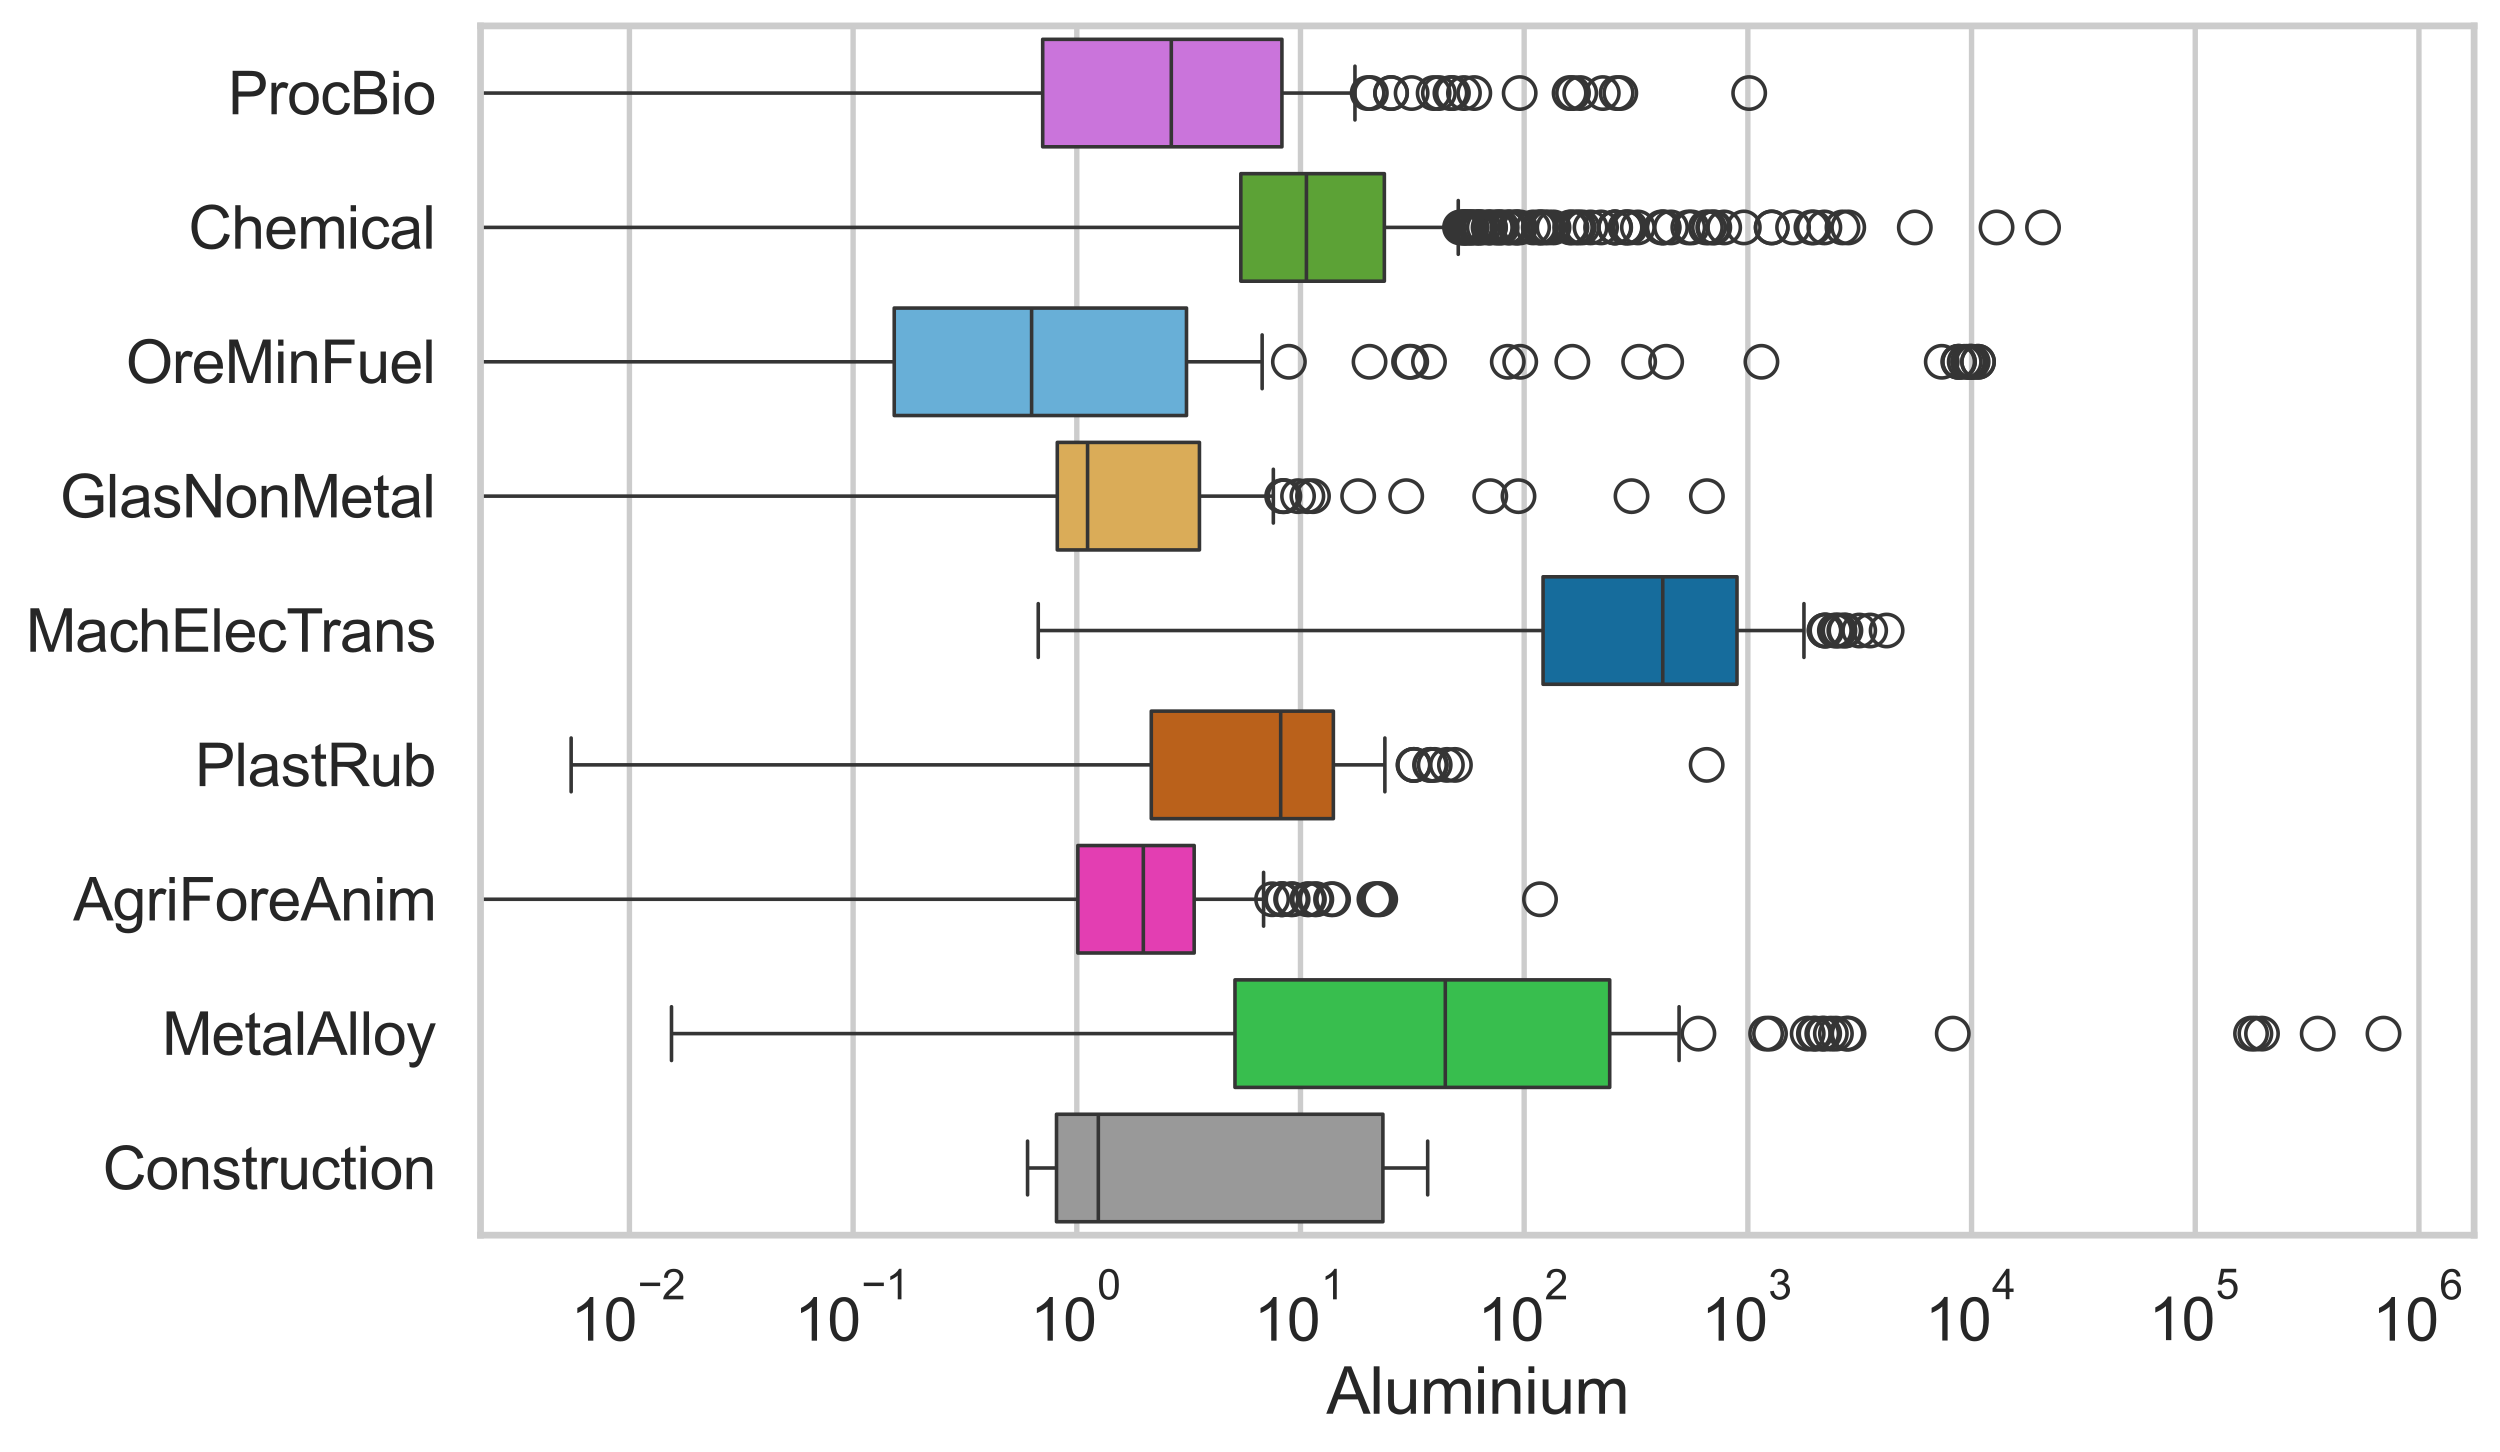 <?xml version="1.0" encoding="utf-8" standalone="no"?>
<!DOCTYPE svg PUBLIC "-//W3C//DTD SVG 1.1//EN"
  "http://www.w3.org/Graphics/SVG/1.1/DTD/svg11.dtd">
<svg xmlns:xlink="http://www.w3.org/1999/xlink" width="695.577pt" height="404.121pt" viewBox="0 0 695.577 404.121" xmlns="http://www.w3.org/2000/svg" version="1.1">
 <defs>
  <style type="text/css">*{stroke-linejoin: round; stroke-linecap: butt}</style>
 </defs>
 <g id="figure_1">
  <g id="patch_1">
   <path d="M 0 404.121 
L 695.577 404.121 
L 695.577 0 
L 0 0 
z
" style="fill: #ffffff"/>
  </g>
  <g id="axes_1">
   <g id="patch_2">
    <path d="M 133.697 343.665 
L 688.377 343.665 
L 688.377 7.2 
L 133.697 7.2 
z
" style="fill: #ffffff"/>
   </g>
   <g id="matplotlib.axis_1">
    <g id="xtick_1">
     <g id="line2d_1">
      <path d="M 175.123 343.665 
L 175.123 7.2 
" clip-path="url(#p2cf375dd00)" style="fill: none; stroke: #cccccc; stroke-width: 1.5; stroke-linecap: round"/>
     </g>
     <g id="text_1">
      <!-- $\mathdefault{10^{-2}}$ -->
      <g style="fill: #262626" transform="translate(158.788 373.18) scale(0.165 -0.165)">
       <defs>
        <path id="ArialMT-31" d="M 2384 0 
L 1822 0 
L 1822 3584 
Q 1619 3391 1289 3197 
Q 959 3003 697 2906 
L 697 3450 
Q 1169 3672 1522 3987 
Q 1875 4303 2022 4600 
L 2384 4600 
L 2384 0 
z
" transform="scale(0.016)"/>
        <path id="ArialMT-30" d="M 266 2259 
Q 266 3072 433 3567 
Q 600 4063 929 4331 
Q 1259 4600 1759 4600 
Q 2128 4600 2406 4451 
Q 2684 4303 2865 4023 
Q 3047 3744 3150 3342 
Q 3253 2941 3253 2259 
Q 3253 1453 3087 958 
Q 2922 463 2592 192 
Q 2263 -78 1759 -78 
Q 1097 -78 719 397 
Q 266 969 266 2259 
z
M 844 2259 
Q 844 1131 1108 757 
Q 1372 384 1759 384 
Q 2147 384 2411 759 
Q 2675 1134 2675 2259 
Q 2675 3391 2411 3762 
Q 2147 4134 1753 4134 
Q 1366 4134 1134 3806 
Q 844 3388 844 2259 
z
" transform="scale(0.016)"/>
        <path id="ArialMT-2212" d="M 3381 1997 
L 356 1997 
L 356 2522 
L 3381 2522 
L 3381 1997 
z
" transform="scale(0.016)"/>
        <path id="ArialMT-32" d="M 3222 541 
L 3222 0 
L 194 0 
Q 188 203 259 391 
Q 375 700 629 1000 
Q 884 1300 1366 1694 
Q 2113 2306 2375 2664 
Q 2638 3022 2638 3341 
Q 2638 3675 2398 3904 
Q 2159 4134 1775 4134 
Q 1369 4134 1125 3890 
Q 881 3647 878 3216 
L 300 3275 
Q 359 3922 746 4261 
Q 1134 4600 1788 4600 
Q 2447 4600 2831 4234 
Q 3216 3869 3216 3328 
Q 3216 3053 3103 2787 
Q 2991 2522 2730 2228 
Q 2469 1934 1863 1422 
Q 1356 997 1212 845 
Q 1069 694 975 541 
L 3222 541 
z
" transform="scale(0.016)"/>
       </defs>
       <use xlink:href="#ArialMT-31" transform="translate(0 0.994)"/>
       <use xlink:href="#ArialMT-30" transform="translate(55.615 0.994)"/>
       <use xlink:href="#ArialMT-2212" transform="translate(112.973 70.688) scale(0.7)"/>
       <use xlink:href="#ArialMT-32" transform="translate(153.852 70.688) scale(0.7)"/>
      </g>
     </g>
    </g>
    <g id="xtick_2">
     <g id="line2d_2">
      <path d="M 237.36 343.665 
L 237.36 7.2 
" clip-path="url(#p2cf375dd00)" style="fill: none; stroke: #cccccc; stroke-width: 1.5; stroke-linecap: round"/>
     </g>
     <g id="text_2">
      <!-- $\mathdefault{10^{-1}}$ -->
      <g style="fill: #262626" transform="translate(221.025 373.18) scale(0.165 -0.165)">
       <use xlink:href="#ArialMT-31" transform="translate(0 0.994)"/>
       <use xlink:href="#ArialMT-30" transform="translate(55.615 0.994)"/>
       <use xlink:href="#ArialMT-2212" transform="translate(112.973 70.688) scale(0.7)"/>
       <use xlink:href="#ArialMT-31" transform="translate(153.852 70.688) scale(0.7)"/>
      </g>
     </g>
    </g>
    <g id="xtick_3">
     <g id="line2d_3">
      <path d="M 299.597 343.665 
L 299.597 7.2 
" clip-path="url(#p2cf375dd00)" style="fill: none; stroke: #cccccc; stroke-width: 1.5; stroke-linecap: round"/>
     </g>
     <g id="text_3">
      <!-- $\mathdefault{10^{0}}$ -->
      <g style="fill: #262626" transform="translate(286.645 373.18) scale(0.165 -0.165)">
       <use xlink:href="#ArialMT-31" transform="translate(0 0.994)"/>
       <use xlink:href="#ArialMT-30" transform="translate(55.615 0.994)"/>
       <use xlink:href="#ArialMT-30" transform="translate(112.973 70.688) scale(0.7)"/>
      </g>
     </g>
    </g>
    <g id="xtick_4">
     <g id="line2d_4">
      <path d="M 361.834 343.665 
L 361.834 7.2 
" clip-path="url(#p2cf375dd00)" style="fill: none; stroke: #cccccc; stroke-width: 1.5; stroke-linecap: round"/>
     </g>
     <g id="text_4">
      <!-- $\mathdefault{10^{1}}$ -->
      <g style="fill: #262626" transform="translate(348.882 373.18) scale(0.165 -0.165)">
       <use xlink:href="#ArialMT-31" transform="translate(0 0.994)"/>
       <use xlink:href="#ArialMT-30" transform="translate(55.615 0.994)"/>
       <use xlink:href="#ArialMT-31" transform="translate(112.973 70.688) scale(0.7)"/>
      </g>
     </g>
    </g>
    <g id="xtick_5">
     <g id="line2d_5">
      <path d="M 424.072 343.665 
L 424.072 7.2 
" clip-path="url(#p2cf375dd00)" style="fill: none; stroke: #cccccc; stroke-width: 1.5; stroke-linecap: round"/>
     </g>
     <g id="text_5">
      <!-- $\mathdefault{10^{2}}$ -->
      <g style="fill: #262626" transform="translate(411.119 373.18) scale(0.165 -0.165)">
       <use xlink:href="#ArialMT-31" transform="translate(0 0.994)"/>
       <use xlink:href="#ArialMT-30" transform="translate(55.615 0.994)"/>
       <use xlink:href="#ArialMT-32" transform="translate(112.973 70.688) scale(0.7)"/>
      </g>
     </g>
    </g>
    <g id="xtick_6">
     <g id="line2d_6">
      <path d="M 486.309 343.665 
L 486.309 7.2 
" clip-path="url(#p2cf375dd00)" style="fill: none; stroke: #cccccc; stroke-width: 1.5; stroke-linecap: round"/>
     </g>
     <g id="text_6">
      <!-- $\mathdefault{10^{3}}$ -->
      <g style="fill: #262626" transform="translate(473.356 373.18) scale(0.165 -0.165)">
       <defs>
        <path id="ArialMT-33" d="M 269 1209 
L 831 1284 
Q 928 806 1161 595 
Q 1394 384 1728 384 
Q 2125 384 2398 659 
Q 2672 934 2672 1341 
Q 2672 1728 2419 1979 
Q 2166 2231 1775 2231 
Q 1616 2231 1378 2169 
L 1441 2663 
Q 1497 2656 1531 2656 
Q 1891 2656 2178 2843 
Q 2466 3031 2466 3422 
Q 2466 3731 2256 3934 
Q 2047 4138 1716 4138 
Q 1388 4138 1169 3931 
Q 950 3725 888 3313 
L 325 3413 
Q 428 3978 793 4289 
Q 1159 4600 1703 4600 
Q 2078 4600 2393 4439 
Q 2709 4278 2876 4000 
Q 3044 3722 3044 3409 
Q 3044 3113 2884 2869 
Q 2725 2625 2413 2481 
Q 2819 2388 3044 2092 
Q 3269 1797 3269 1353 
Q 3269 753 2831 336 
Q 2394 -81 1725 -81 
Q 1122 -81 723 278 
Q 325 638 269 1209 
z
" transform="scale(0.016)"/>
       </defs>
       <use xlink:href="#ArialMT-31" transform="translate(0 0.994)"/>
       <use xlink:href="#ArialMT-30" transform="translate(55.615 0.994)"/>
       <use xlink:href="#ArialMT-33" transform="translate(112.973 70.688) scale(0.7)"/>
      </g>
     </g>
    </g>
    <g id="xtick_7">
     <g id="line2d_7">
      <path d="M 548.546 343.665 
L 548.546 7.2 
" clip-path="url(#p2cf375dd00)" style="fill: none; stroke: #cccccc; stroke-width: 1.5; stroke-linecap: round"/>
     </g>
     <g id="text_7">
      <!-- $\mathdefault{10^{4}}$ -->
      <g style="fill: #262626" transform="translate(535.593 373.015) scale(0.165 -0.165)">
       <defs>
        <path id="ArialMT-34" d="M 2069 0 
L 2069 1097 
L 81 1097 
L 81 1613 
L 2172 4581 
L 2631 4581 
L 2631 1613 
L 3250 1613 
L 3250 1097 
L 2631 1097 
L 2631 0 
L 2069 0 
z
M 2069 1613 
L 2069 3678 
L 634 1613 
L 2069 1613 
z
" transform="scale(0.016)"/>
       </defs>
       <use xlink:href="#ArialMT-31" transform="translate(0 0.202)"/>
       <use xlink:href="#ArialMT-30" transform="translate(55.615 0.202)"/>
       <use xlink:href="#ArialMT-34" transform="translate(112.973 69.895) scale(0.7)"/>
      </g>
     </g>
    </g>
    <g id="xtick_8">
     <g id="line2d_8">
      <path d="M 610.783 343.665 
L 610.783 7.2 
" clip-path="url(#p2cf375dd00)" style="fill: none; stroke: #cccccc; stroke-width: 1.5; stroke-linecap: round"/>
     </g>
     <g id="text_8">
      <!-- $\mathdefault{10^{5}}$ -->
      <g style="fill: #262626" transform="translate(597.83 373.015) scale(0.165 -0.165)">
       <defs>
        <path id="ArialMT-35" d="M 266 1200 
L 856 1250 
Q 922 819 1161 601 
Q 1400 384 1738 384 
Q 2144 384 2425 690 
Q 2706 997 2706 1503 
Q 2706 1984 2436 2262 
Q 2166 2541 1728 2541 
Q 1456 2541 1237 2417 
Q 1019 2294 894 2097 
L 366 2166 
L 809 4519 
L 3088 4519 
L 3088 3981 
L 1259 3981 
L 1013 2750 
Q 1425 3038 1878 3038 
Q 2478 3038 2890 2622 
Q 3303 2206 3303 1553 
Q 3303 931 2941 478 
Q 2500 -78 1738 -78 
Q 1113 -78 717 272 
Q 322 622 266 1200 
z
" transform="scale(0.016)"/>
       </defs>
       <use xlink:href="#ArialMT-31" transform="translate(0 0.88)"/>
       <use xlink:href="#ArialMT-30" transform="translate(55.615 0.88)"/>
       <use xlink:href="#ArialMT-35" transform="translate(112.973 70.573) scale(0.7)"/>
      </g>
     </g>
    </g>
    <g id="xtick_9">
     <g id="line2d_9">
      <path d="M 673.02 343.665 
L 673.02 7.2 
" clip-path="url(#p2cf375dd00)" style="fill: none; stroke: #cccccc; stroke-width: 1.5; stroke-linecap: round"/>
     </g>
     <g id="text_9">
      <!-- $\mathdefault{10^{6}}$ -->
      <g style="fill: #262626" transform="translate(660.067 373.18) scale(0.165 -0.165)">
       <defs>
        <path id="ArialMT-36" d="M 3184 3459 
L 2625 3416 
Q 2550 3747 2413 3897 
Q 2184 4138 1850 4138 
Q 1581 4138 1378 3988 
Q 1113 3794 959 3422 
Q 806 3050 800 2363 
Q 1003 2672 1297 2822 
Q 1591 2972 1913 2972 
Q 2475 2972 2870 2558 
Q 3266 2144 3266 1488 
Q 3266 1056 3080 686 
Q 2894 316 2569 119 
Q 2244 -78 1831 -78 
Q 1128 -78 684 439 
Q 241 956 241 2144 
Q 241 3472 731 4075 
Q 1159 4600 1884 4600 
Q 2425 4600 2770 4297 
Q 3116 3994 3184 3459 
z
M 888 1484 
Q 888 1194 1011 928 
Q 1134 663 1356 523 
Q 1578 384 1822 384 
Q 2178 384 2434 671 
Q 2691 959 2691 1453 
Q 2691 1928 2437 2201 
Q 2184 2475 1800 2475 
Q 1419 2475 1153 2201 
Q 888 1928 888 1484 
z
" transform="scale(0.016)"/>
       </defs>
       <use xlink:href="#ArialMT-31" transform="translate(0 0.994)"/>
       <use xlink:href="#ArialMT-30" transform="translate(55.615 0.994)"/>
       <use xlink:href="#ArialMT-36" transform="translate(112.973 70.688) scale(0.7)"/>
      </g>
     </g>
    </g>
    <g id="xtick_10"/>
    <g id="xtick_11"/>
    <g id="xtick_12"/>
    <g id="xtick_13"/>
    <g id="xtick_14"/>
    <g id="xtick_15"/>
    <g id="xtick_16"/>
    <g id="xtick_17"/>
    <g id="xtick_18"/>
    <g id="xtick_19"/>
    <g id="xtick_20"/>
    <g id="xtick_21"/>
    <g id="xtick_22"/>
    <g id="xtick_23"/>
    <g id="xtick_24"/>
    <g id="xtick_25"/>
    <g id="xtick_26"/>
    <g id="xtick_27"/>
    <g id="xtick_28"/>
    <g id="xtick_29"/>
    <g id="xtick_30"/>
    <g id="xtick_31"/>
    <g id="xtick_32"/>
    <g id="xtick_33"/>
    <g id="xtick_34"/>
    <g id="xtick_35"/>
    <g id="xtick_36"/>
    <g id="xtick_37"/>
    <g id="xtick_38"/>
    <g id="xtick_39"/>
    <g id="xtick_40"/>
    <g id="xtick_41"/>
    <g id="xtick_42"/>
    <g id="xtick_43"/>
    <g id="xtick_44"/>
    <g id="xtick_45"/>
    <g id="xtick_46"/>
    <g id="xtick_47"/>
    <g id="xtick_48"/>
    <g id="xtick_49"/>
    <g id="xtick_50"/>
    <g id="xtick_51"/>
    <g id="xtick_52"/>
    <g id="xtick_53"/>
    <g id="xtick_54"/>
    <g id="xtick_55"/>
    <g id="xtick_56"/>
    <g id="xtick_57"/>
    <g id="xtick_58"/>
    <g id="xtick_59"/>
    <g id="xtick_60"/>
    <g id="xtick_61"/>
    <g id="xtick_62"/>
    <g id="xtick_63"/>
    <g id="xtick_64"/>
    <g id="xtick_65"/>
    <g id="xtick_66"/>
    <g id="xtick_67"/>
    <g id="xtick_68"/>
    <g id="xtick_69"/>
    <g id="xtick_70"/>
    <g id="xtick_71"/>
    <g id="xtick_72"/>
    <g id="xtick_73"/>
    <g id="xtick_74"/>
    <g id="xtick_75"/>
    <g id="xtick_76"/>
    <g id="xtick_77"/>
    <g id="xtick_78"/>
    <g id="xtick_79"/>
    <g id="xtick_80"/>
    <g id="text_10">
     <!-- Aluminium -->
     <g style="fill: #262626" transform="translate(369.027 393.344) scale(0.18 -0.18)">
      <defs>
       <path id="ArialMT-41" d="M -9 0 
L 1750 4581 
L 2403 4581 
L 4278 0 
L 3588 0 
L 3053 1388 
L 1138 1388 
L 634 0 
L -9 0 
z
M 1313 1881 
L 2866 1881 
L 2388 3150 
Q 2169 3728 2063 4100 
Q 1975 3659 1816 3225 
L 1313 1881 
z
" transform="scale(0.016)"/>
       <path id="ArialMT-6c" d="M 409 0 
L 409 4581 
L 972 4581 
L 972 0 
L 409 0 
z
" transform="scale(0.016)"/>
       <path id="ArialMT-75" d="M 2597 0 
L 2597 488 
Q 2209 -75 1544 -75 
Q 1250 -75 995 37 
Q 741 150 617 320 
Q 494 491 444 738 
Q 409 903 409 1263 
L 409 3319 
L 972 3319 
L 972 1478 
Q 972 1038 1006 884 
Q 1059 663 1231 536 
Q 1403 409 1656 409 
Q 1909 409 2131 539 
Q 2353 669 2445 892 
Q 2538 1116 2538 1541 
L 2538 3319 
L 3100 3319 
L 3100 0 
L 2597 0 
z
" transform="scale(0.016)"/>
       <path id="ArialMT-6d" d="M 422 0 
L 422 3319 
L 925 3319 
L 925 2853 
Q 1081 3097 1340 3245 
Q 1600 3394 1931 3394 
Q 2300 3394 2536 3241 
Q 2772 3088 2869 2813 
Q 3263 3394 3894 3394 
Q 4388 3394 4653 3120 
Q 4919 2847 4919 2278 
L 4919 0 
L 4359 0 
L 4359 2091 
Q 4359 2428 4304 2576 
Q 4250 2725 4106 2815 
Q 3963 2906 3769 2906 
Q 3419 2906 3187 2673 
Q 2956 2441 2956 1928 
L 2956 0 
L 2394 0 
L 2394 2156 
Q 2394 2531 2256 2718 
Q 2119 2906 1806 2906 
Q 1569 2906 1367 2781 
Q 1166 2656 1075 2415 
Q 984 2175 984 1722 
L 984 0 
L 422 0 
z
" transform="scale(0.016)"/>
       <path id="ArialMT-69" d="M 425 3934 
L 425 4581 
L 988 4581 
L 988 3934 
L 425 3934 
z
M 425 0 
L 425 3319 
L 988 3319 
L 988 0 
L 425 0 
z
" transform="scale(0.016)"/>
       <path id="ArialMT-6e" d="M 422 0 
L 422 3319 
L 928 3319 
L 928 2847 
Q 1294 3394 1984 3394 
Q 2284 3394 2536 3286 
Q 2788 3178 2913 3003 
Q 3038 2828 3088 2588 
Q 3119 2431 3119 2041 
L 3119 0 
L 2556 0 
L 2556 2019 
Q 2556 2363 2490 2533 
Q 2425 2703 2258 2804 
Q 2091 2906 1866 2906 
Q 1506 2906 1245 2678 
Q 984 2450 984 1813 
L 984 0 
L 422 0 
z
" transform="scale(0.016)"/>
      </defs>
      <use xlink:href="#ArialMT-41"/>
      <use xlink:href="#ArialMT-6c" transform="translate(66.699 0)"/>
      <use xlink:href="#ArialMT-75" transform="translate(88.916 0)"/>
      <use xlink:href="#ArialMT-6d" transform="translate(144.531 0)"/>
      <use xlink:href="#ArialMT-69" transform="translate(227.832 0)"/>
      <use xlink:href="#ArialMT-6e" transform="translate(250.049 0)"/>
      <use xlink:href="#ArialMT-69" transform="translate(305.664 0)"/>
      <use xlink:href="#ArialMT-75" transform="translate(327.881 0)"/>
      <use xlink:href="#ArialMT-6d" transform="translate(383.496 0)"/>
     </g>
    </g>
   </g>
   <g id="matplotlib.axis_2">
    <g id="ytick_1">
     <g id="text_11">
      <!-- ProcBio -->
      <g style="fill: #262626" transform="translate(63.424 31.798) scale(0.165 -0.165)">
       <defs>
        <path id="ArialMT-50" d="M 494 0 
L 494 4581 
L 2222 4581 
Q 2678 4581 2919 4538 
Q 3256 4481 3484 4323 
Q 3713 4166 3852 3881 
Q 3991 3597 3991 3256 
Q 3991 2672 3619 2267 
Q 3247 1863 2275 1863 
L 1100 1863 
L 1100 0 
L 494 0 
z
M 1100 2403 
L 2284 2403 
Q 2872 2403 3119 2622 
Q 3366 2841 3366 3238 
Q 3366 3525 3220 3729 
Q 3075 3934 2838 4000 
Q 2684 4041 2272 4041 
L 1100 4041 
L 1100 2403 
z
" transform="scale(0.016)"/>
        <path id="ArialMT-72" d="M 416 0 
L 416 3319 
L 922 3319 
L 922 2816 
Q 1116 3169 1280 3281 
Q 1444 3394 1641 3394 
Q 1925 3394 2219 3213 
L 2025 2691 
Q 1819 2813 1613 2813 
Q 1428 2813 1281 2702 
Q 1134 2591 1072 2394 
Q 978 2094 978 1738 
L 978 0 
L 416 0 
z
" transform="scale(0.016)"/>
        <path id="ArialMT-6f" d="M 213 1659 
Q 213 2581 725 3025 
Q 1153 3394 1769 3394 
Q 2453 3394 2887 2945 
Q 3322 2497 3322 1706 
Q 3322 1066 3130 698 
Q 2938 331 2570 128 
Q 2203 -75 1769 -75 
Q 1072 -75 642 372 
Q 213 819 213 1659 
z
M 791 1659 
Q 791 1022 1069 705 
Q 1347 388 1769 388 
Q 2188 388 2466 706 
Q 2744 1025 2744 1678 
Q 2744 2294 2464 2611 
Q 2184 2928 1769 2928 
Q 1347 2928 1069 2612 
Q 791 2297 791 1659 
z
" transform="scale(0.016)"/>
        <path id="ArialMT-63" d="M 2588 1216 
L 3141 1144 
Q 3050 572 2676 248 
Q 2303 -75 1759 -75 
Q 1078 -75 664 370 
Q 250 816 250 1647 
Q 250 2184 428 2587 
Q 606 2991 970 3192 
Q 1334 3394 1763 3394 
Q 2303 3394 2647 3120 
Q 2991 2847 3088 2344 
L 2541 2259 
Q 2463 2594 2264 2762 
Q 2066 2931 1784 2931 
Q 1359 2931 1093 2626 
Q 828 2322 828 1663 
Q 828 994 1084 691 
Q 1341 388 1753 388 
Q 2084 388 2306 591 
Q 2528 794 2588 1216 
z
" transform="scale(0.016)"/>
        <path id="ArialMT-42" d="M 469 0 
L 469 4581 
L 2188 4581 
Q 2713 4581 3030 4442 
Q 3347 4303 3526 4014 
Q 3706 3725 3706 3409 
Q 3706 3116 3547 2856 
Q 3388 2597 3066 2438 
Q 3481 2316 3704 2022 
Q 3928 1728 3928 1328 
Q 3928 1006 3792 729 
Q 3656 453 3456 303 
Q 3256 153 2954 76 
Q 2653 0 2216 0 
L 469 0 
z
M 1075 2656 
L 2066 2656 
Q 2469 2656 2644 2709 
Q 2875 2778 2992 2937 
Q 3109 3097 3109 3338 
Q 3109 3566 3000 3739 
Q 2891 3913 2687 3977 
Q 2484 4041 1991 4041 
L 1075 4041 
L 1075 2656 
z
M 1075 541 
L 2216 541 
Q 2509 541 2628 563 
Q 2838 600 2978 687 
Q 3119 775 3209 942 
Q 3300 1109 3300 1328 
Q 3300 1584 3169 1773 
Q 3038 1963 2805 2039 
Q 2572 2116 2134 2116 
L 1075 2116 
L 1075 541 
z
" transform="scale(0.016)"/>
       </defs>
       <use xlink:href="#ArialMT-50"/>
       <use xlink:href="#ArialMT-72" transform="translate(66.699 0)"/>
       <use xlink:href="#ArialMT-6f" transform="translate(100 0)"/>
       <use xlink:href="#ArialMT-63" transform="translate(155.615 0)"/>
       <use xlink:href="#ArialMT-42" transform="translate(205.615 0)"/>
       <use xlink:href="#ArialMT-69" transform="translate(272.314 0)"/>
       <use xlink:href="#ArialMT-6f" transform="translate(294.531 0)"/>
      </g>
     </g>
    </g>
    <g id="ytick_2">
     <g id="text_12">
      <!-- Chemical -->
      <g style="fill: #262626" transform="translate(52.428 69.183) scale(0.165 -0.165)">
       <defs>
        <path id="ArialMT-43" d="M 3763 1606 
L 4369 1453 
Q 4178 706 3683 314 
Q 3188 -78 2472 -78 
Q 1731 -78 1267 223 
Q 803 525 561 1097 
Q 319 1669 319 2325 
Q 319 3041 592 3573 
Q 866 4106 1370 4382 
Q 1875 4659 2481 4659 
Q 3169 4659 3637 4309 
Q 4106 3959 4291 3325 
L 3694 3184 
Q 3534 3684 3231 3912 
Q 2928 4141 2469 4141 
Q 1941 4141 1586 3887 
Q 1231 3634 1087 3207 
Q 944 2781 944 2328 
Q 944 1744 1114 1308 
Q 1284 872 1643 656 
Q 2003 441 2422 441 
Q 2931 441 3284 734 
Q 3638 1028 3763 1606 
z
" transform="scale(0.016)"/>
        <path id="ArialMT-68" d="M 422 0 
L 422 4581 
L 984 4581 
L 984 2938 
Q 1378 3394 1978 3394 
Q 2347 3394 2619 3248 
Q 2891 3103 3008 2847 
Q 3125 2591 3125 2103 
L 3125 0 
L 2563 0 
L 2563 2103 
Q 2563 2525 2380 2717 
Q 2197 2909 1863 2909 
Q 1613 2909 1392 2779 
Q 1172 2650 1078 2428 
Q 984 2206 984 1816 
L 984 0 
L 422 0 
z
" transform="scale(0.016)"/>
        <path id="ArialMT-65" d="M 2694 1069 
L 3275 997 
Q 3138 488 2766 206 
Q 2394 -75 1816 -75 
Q 1088 -75 661 373 
Q 234 822 234 1631 
Q 234 2469 665 2931 
Q 1097 3394 1784 3394 
Q 2450 3394 2872 2941 
Q 3294 2488 3294 1666 
Q 3294 1616 3291 1516 
L 816 1516 
Q 847 969 1125 678 
Q 1403 388 1819 388 
Q 2128 388 2347 550 
Q 2566 713 2694 1069 
z
M 847 1978 
L 2700 1978 
Q 2663 2397 2488 2606 
Q 2219 2931 1791 2931 
Q 1403 2931 1139 2672 
Q 875 2413 847 1978 
z
" transform="scale(0.016)"/>
        <path id="ArialMT-61" d="M 2588 409 
Q 2275 144 1986 34 
Q 1697 -75 1366 -75 
Q 819 -75 525 192 
Q 231 459 231 875 
Q 231 1119 342 1320 
Q 453 1522 633 1644 
Q 813 1766 1038 1828 
Q 1203 1872 1538 1913 
Q 2219 1994 2541 2106 
Q 2544 2222 2544 2253 
Q 2544 2597 2384 2738 
Q 2169 2928 1744 2928 
Q 1347 2928 1158 2789 
Q 969 2650 878 2297 
L 328 2372 
Q 403 2725 575 2942 
Q 747 3159 1072 3276 
Q 1397 3394 1825 3394 
Q 2250 3394 2515 3294 
Q 2781 3194 2906 3042 
Q 3031 2891 3081 2659 
Q 3109 2516 3109 2141 
L 3109 1391 
Q 3109 606 3145 398 
Q 3181 191 3288 0 
L 2700 0 
Q 2613 175 2588 409 
z
M 2541 1666 
Q 2234 1541 1622 1453 
Q 1275 1403 1131 1340 
Q 988 1278 909 1158 
Q 831 1038 831 891 
Q 831 666 1001 516 
Q 1172 366 1500 366 
Q 1825 366 2078 508 
Q 2331 650 2450 897 
Q 2541 1088 2541 1459 
L 2541 1666 
z
" transform="scale(0.016)"/>
       </defs>
       <use xlink:href="#ArialMT-43"/>
       <use xlink:href="#ArialMT-68" transform="translate(72.217 0)"/>
       <use xlink:href="#ArialMT-65" transform="translate(127.832 0)"/>
       <use xlink:href="#ArialMT-6d" transform="translate(183.447 0)"/>
       <use xlink:href="#ArialMT-69" transform="translate(266.748 0)"/>
       <use xlink:href="#ArialMT-63" transform="translate(288.965 0)"/>
       <use xlink:href="#ArialMT-61" transform="translate(338.965 0)"/>
       <use xlink:href="#ArialMT-6c" transform="translate(394.58 0)"/>
      </g>
     </g>
    </g>
    <g id="ytick_3">
     <g id="text_13">
      <!-- OreMinFuel -->
      <g style="fill: #262626" transform="translate(35.013 106.568) scale(0.165 -0.165)">
       <defs>
        <path id="ArialMT-4f" d="M 309 2231 
Q 309 3372 921 4017 
Q 1534 4663 2503 4663 
Q 3138 4663 3647 4359 
Q 4156 4056 4423 3514 
Q 4691 2972 4691 2284 
Q 4691 1588 4409 1038 
Q 4128 488 3612 205 
Q 3097 -78 2500 -78 
Q 1853 -78 1343 234 
Q 834 547 571 1087 
Q 309 1628 309 2231 
z
M 934 2222 
Q 934 1394 1379 917 
Q 1825 441 2497 441 
Q 3181 441 3623 922 
Q 4066 1403 4066 2288 
Q 4066 2847 3877 3264 
Q 3688 3681 3323 3911 
Q 2959 4141 2506 4141 
Q 1863 4141 1398 3698 
Q 934 3256 934 2222 
z
" transform="scale(0.016)"/>
        <path id="ArialMT-4d" d="M 475 0 
L 475 4581 
L 1388 4581 
L 2472 1338 
Q 2622 884 2691 659 
Q 2769 909 2934 1394 
L 4031 4581 
L 4847 4581 
L 4847 0 
L 4263 0 
L 4263 3834 
L 2931 0 
L 2384 0 
L 1059 3900 
L 1059 0 
L 475 0 
z
" transform="scale(0.016)"/>
        <path id="ArialMT-46" d="M 525 0 
L 525 4581 
L 3616 4581 
L 3616 4041 
L 1131 4041 
L 1131 2622 
L 3281 2622 
L 3281 2081 
L 1131 2081 
L 1131 0 
L 525 0 
z
" transform="scale(0.016)"/>
       </defs>
       <use xlink:href="#ArialMT-4f"/>
       <use xlink:href="#ArialMT-72" transform="translate(77.783 0)"/>
       <use xlink:href="#ArialMT-65" transform="translate(111.084 0)"/>
       <use xlink:href="#ArialMT-4d" transform="translate(166.699 0)"/>
       <use xlink:href="#ArialMT-69" transform="translate(250 0)"/>
       <use xlink:href="#ArialMT-6e" transform="translate(272.217 0)"/>
       <use xlink:href="#ArialMT-46" transform="translate(327.832 0)"/>
       <use xlink:href="#ArialMT-75" transform="translate(388.916 0)"/>
       <use xlink:href="#ArialMT-65" transform="translate(444.531 0)"/>
       <use xlink:href="#ArialMT-6c" transform="translate(500.146 0)"/>
      </g>
     </g>
    </g>
    <g id="ytick_4">
     <g id="text_14">
      <!-- GlasNonMetal -->
      <g style="fill: #262626" transform="translate(16.659 143.953) scale(0.165 -0.165)">
       <defs>
        <path id="ArialMT-47" d="M 2638 1797 
L 2638 2334 
L 4578 2338 
L 4578 638 
Q 4131 281 3656 101 
Q 3181 -78 2681 -78 
Q 2006 -78 1454 211 
Q 903 500 622 1047 
Q 341 1594 341 2269 
Q 341 2938 620 3517 
Q 900 4097 1425 4378 
Q 1950 4659 2634 4659 
Q 3131 4659 3532 4498 
Q 3934 4338 4162 4050 
Q 4391 3763 4509 3300 
L 3963 3150 
Q 3859 3500 3706 3700 
Q 3553 3900 3268 4020 
Q 2984 4141 2638 4141 
Q 2222 4141 1919 4014 
Q 1616 3888 1430 3681 
Q 1244 3475 1141 3228 
Q 966 2803 966 2306 
Q 966 1694 1177 1281 
Q 1388 869 1791 669 
Q 2194 469 2647 469 
Q 3041 469 3416 620 
Q 3791 772 3984 944 
L 3984 1797 
L 2638 1797 
z
" transform="scale(0.016)"/>
        <path id="ArialMT-73" d="M 197 991 
L 753 1078 
Q 800 744 1014 566 
Q 1228 388 1613 388 
Q 2000 388 2187 545 
Q 2375 703 2375 916 
Q 2375 1106 2209 1216 
Q 2094 1291 1634 1406 
Q 1016 1563 777 1677 
Q 538 1791 414 1992 
Q 291 2194 291 2438 
Q 291 2659 392 2848 
Q 494 3038 669 3163 
Q 800 3259 1026 3326 
Q 1253 3394 1513 3394 
Q 1903 3394 2198 3281 
Q 2494 3169 2634 2976 
Q 2775 2784 2828 2463 
L 2278 2388 
Q 2241 2644 2061 2787 
Q 1881 2931 1553 2931 
Q 1166 2931 1000 2803 
Q 834 2675 834 2503 
Q 834 2394 903 2306 
Q 972 2216 1119 2156 
Q 1203 2125 1616 2013 
Q 2213 1853 2448 1751 
Q 2684 1650 2818 1456 
Q 2953 1263 2953 975 
Q 2953 694 2789 445 
Q 2625 197 2315 61 
Q 2006 -75 1616 -75 
Q 969 -75 630 194 
Q 291 463 197 991 
z
" transform="scale(0.016)"/>
        <path id="ArialMT-4e" d="M 488 0 
L 488 4581 
L 1109 4581 
L 3516 984 
L 3516 4581 
L 4097 4581 
L 4097 0 
L 3475 0 
L 1069 3600 
L 1069 0 
L 488 0 
z
" transform="scale(0.016)"/>
        <path id="ArialMT-74" d="M 1650 503 
L 1731 6 
Q 1494 -44 1306 -44 
Q 1000 -44 831 53 
Q 663 150 594 308 
Q 525 466 525 972 
L 525 2881 
L 113 2881 
L 113 3319 
L 525 3319 
L 525 4141 
L 1084 4478 
L 1084 3319 
L 1650 3319 
L 1650 2881 
L 1084 2881 
L 1084 941 
Q 1084 700 1114 631 
Q 1144 563 1211 522 
Q 1278 481 1403 481 
Q 1497 481 1650 503 
z
" transform="scale(0.016)"/>
       </defs>
       <use xlink:href="#ArialMT-47"/>
       <use xlink:href="#ArialMT-6c" transform="translate(77.783 0)"/>
       <use xlink:href="#ArialMT-61" transform="translate(100 0)"/>
       <use xlink:href="#ArialMT-73" transform="translate(155.615 0)"/>
       <use xlink:href="#ArialMT-4e" transform="translate(205.615 0)"/>
       <use xlink:href="#ArialMT-6f" transform="translate(277.832 0)"/>
       <use xlink:href="#ArialMT-6e" transform="translate(333.447 0)"/>
       <use xlink:href="#ArialMT-4d" transform="translate(389.062 0)"/>
       <use xlink:href="#ArialMT-65" transform="translate(472.363 0)"/>
       <use xlink:href="#ArialMT-74" transform="translate(527.979 0)"/>
       <use xlink:href="#ArialMT-61" transform="translate(555.762 0)"/>
       <use xlink:href="#ArialMT-6c" transform="translate(611.377 0)"/>
      </g>
     </g>
    </g>
    <g id="ytick_5">
     <g id="text_15">
      <!-- MachElecTrans -->
      <g style="fill: #262626" transform="translate(7.2 181.337) scale(0.165 -0.165)">
       <defs>
        <path id="ArialMT-45" d="M 506 0 
L 506 4581 
L 3819 4581 
L 3819 4041 
L 1113 4041 
L 1113 2638 
L 3647 2638 
L 3647 2100 
L 1113 2100 
L 1113 541 
L 3925 541 
L 3925 0 
L 506 0 
z
" transform="scale(0.016)"/>
        <path id="ArialMT-54" d="M 1659 0 
L 1659 4041 
L 150 4041 
L 150 4581 
L 3781 4581 
L 3781 4041 
L 2266 4041 
L 2266 0 
L 1659 0 
z
" transform="scale(0.016)"/>
       </defs>
       <use xlink:href="#ArialMT-4d"/>
       <use xlink:href="#ArialMT-61" transform="translate(83.301 0)"/>
       <use xlink:href="#ArialMT-63" transform="translate(138.916 0)"/>
       <use xlink:href="#ArialMT-68" transform="translate(188.916 0)"/>
       <use xlink:href="#ArialMT-45" transform="translate(244.531 0)"/>
       <use xlink:href="#ArialMT-6c" transform="translate(311.23 0)"/>
       <use xlink:href="#ArialMT-65" transform="translate(333.447 0)"/>
       <use xlink:href="#ArialMT-63" transform="translate(389.062 0)"/>
       <use xlink:href="#ArialMT-54" transform="translate(439.062 0)"/>
       <use xlink:href="#ArialMT-72" transform="translate(496.396 0)"/>
       <use xlink:href="#ArialMT-61" transform="translate(529.697 0)"/>
       <use xlink:href="#ArialMT-6e" transform="translate(585.312 0)"/>
       <use xlink:href="#ArialMT-73" transform="translate(640.928 0)"/>
      </g>
     </g>
    </g>
    <g id="ytick_6">
     <g id="text_16">
      <!-- PlastRub -->
      <g style="fill: #262626" transform="translate(54.248 218.722) scale(0.165 -0.165)">
       <defs>
        <path id="ArialMT-52" d="M 503 0 
L 503 4581 
L 2534 4581 
Q 3147 4581 3465 4457 
Q 3784 4334 3975 4021 
Q 4166 3709 4166 3331 
Q 4166 2844 3850 2509 
Q 3534 2175 2875 2084 
Q 3116 1969 3241 1856 
Q 3506 1613 3744 1247 
L 4541 0 
L 3778 0 
L 3172 953 
Q 2906 1366 2734 1584 
Q 2563 1803 2427 1890 
Q 2291 1978 2150 2013 
Q 2047 2034 1813 2034 
L 1109 2034 
L 1109 0 
L 503 0 
z
M 1109 2559 
L 2413 2559 
Q 2828 2559 3062 2645 
Q 3297 2731 3419 2920 
Q 3541 3109 3541 3331 
Q 3541 3656 3305 3865 
Q 3069 4075 2559 4075 
L 1109 4075 
L 1109 2559 
z
" transform="scale(0.016)"/>
        <path id="ArialMT-62" d="M 941 0 
L 419 0 
L 419 4581 
L 981 4581 
L 981 2947 
Q 1338 3394 1891 3394 
Q 2197 3394 2470 3270 
Q 2744 3147 2920 2923 
Q 3097 2700 3197 2384 
Q 3297 2069 3297 1709 
Q 3297 856 2875 390 
Q 2453 -75 1863 -75 
Q 1275 -75 941 416 
L 941 0 
z
M 934 1684 
Q 934 1088 1097 822 
Q 1363 388 1816 388 
Q 2184 388 2453 708 
Q 2722 1028 2722 1663 
Q 2722 2313 2464 2622 
Q 2206 2931 1841 2931 
Q 1472 2931 1203 2611 
Q 934 2291 934 1684 
z
" transform="scale(0.016)"/>
       </defs>
       <use xlink:href="#ArialMT-50"/>
       <use xlink:href="#ArialMT-6c" transform="translate(66.699 0)"/>
       <use xlink:href="#ArialMT-61" transform="translate(88.916 0)"/>
       <use xlink:href="#ArialMT-73" transform="translate(144.531 0)"/>
       <use xlink:href="#ArialMT-74" transform="translate(194.531 0)"/>
       <use xlink:href="#ArialMT-52" transform="translate(222.314 0)"/>
       <use xlink:href="#ArialMT-75" transform="translate(294.531 0)"/>
       <use xlink:href="#ArialMT-62" transform="translate(350.146 0)"/>
      </g>
     </g>
    </g>
    <g id="ytick_7">
     <g id="text_17">
      <!-- AgriForeAnim -->
      <g style="fill: #262626" transform="translate(20.341 256.107) scale(0.165 -0.165)">
       <defs>
        <path id="ArialMT-67" d="M 319 -275 
L 866 -356 
Q 900 -609 1056 -725 
Q 1266 -881 1628 -881 
Q 2019 -881 2231 -725 
Q 2444 -569 2519 -288 
Q 2563 -116 2559 434 
Q 2191 0 1641 0 
Q 956 0 581 494 
Q 206 988 206 1678 
Q 206 2153 378 2554 
Q 550 2956 876 3175 
Q 1203 3394 1644 3394 
Q 2231 3394 2613 2919 
L 2613 3319 
L 3131 3319 
L 3131 450 
Q 3131 -325 2973 -648 
Q 2816 -972 2473 -1159 
Q 2131 -1347 1631 -1347 
Q 1038 -1347 672 -1080 
Q 306 -813 319 -275 
z
M 784 1719 
Q 784 1066 1043 766 
Q 1303 466 1694 466 
Q 2081 466 2343 764 
Q 2606 1063 2606 1700 
Q 2606 2309 2336 2618 
Q 2066 2928 1684 2928 
Q 1309 2928 1046 2623 
Q 784 2319 784 1719 
z
" transform="scale(0.016)"/>
       </defs>
       <use xlink:href="#ArialMT-41"/>
       <use xlink:href="#ArialMT-67" transform="translate(66.699 0)"/>
       <use xlink:href="#ArialMT-72" transform="translate(122.314 0)"/>
       <use xlink:href="#ArialMT-69" transform="translate(155.615 0)"/>
       <use xlink:href="#ArialMT-46" transform="translate(177.832 0)"/>
       <use xlink:href="#ArialMT-6f" transform="translate(238.916 0)"/>
       <use xlink:href="#ArialMT-72" transform="translate(294.531 0)"/>
       <use xlink:href="#ArialMT-65" transform="translate(327.832 0)"/>
       <use xlink:href="#ArialMT-41" transform="translate(383.447 0)"/>
       <use xlink:href="#ArialMT-6e" transform="translate(450.146 0)"/>
       <use xlink:href="#ArialMT-69" transform="translate(505.762 0)"/>
       <use xlink:href="#ArialMT-6d" transform="translate(527.979 0)"/>
      </g>
     </g>
    </g>
    <g id="ytick_8">
     <g id="text_18">
      <!-- MetalAlloy -->
      <g style="fill: #262626" transform="translate(45.088 293.492) scale(0.165 -0.165)">
       <defs>
        <path id="ArialMT-79" d="M 397 -1278 
L 334 -750 
Q 519 -800 656 -800 
Q 844 -800 956 -737 
Q 1069 -675 1141 -563 
Q 1194 -478 1313 -144 
Q 1328 -97 1363 -6 
L 103 3319 
L 709 3319 
L 1400 1397 
Q 1534 1031 1641 628 
Q 1738 1016 1872 1384 
L 2581 3319 
L 3144 3319 
L 1881 -56 
Q 1678 -603 1566 -809 
Q 1416 -1088 1222 -1217 
Q 1028 -1347 759 -1347 
Q 597 -1347 397 -1278 
z
" transform="scale(0.016)"/>
       </defs>
       <use xlink:href="#ArialMT-4d"/>
       <use xlink:href="#ArialMT-65" transform="translate(83.301 0)"/>
       <use xlink:href="#ArialMT-74" transform="translate(138.916 0)"/>
       <use xlink:href="#ArialMT-61" transform="translate(166.699 0)"/>
       <use xlink:href="#ArialMT-6c" transform="translate(222.314 0)"/>
       <use xlink:href="#ArialMT-41" transform="translate(244.531 0)"/>
       <use xlink:href="#ArialMT-6c" transform="translate(311.23 0)"/>
       <use xlink:href="#ArialMT-6c" transform="translate(333.447 0)"/>
       <use xlink:href="#ArialMT-6f" transform="translate(355.664 0)"/>
       <use xlink:href="#ArialMT-79" transform="translate(411.279 0)"/>
      </g>
     </g>
    </g>
    <g id="ytick_9">
     <g id="text_19">
      <!-- Construction -->
      <g style="fill: #262626" transform="translate(28.575 330.877) scale(0.165 -0.165)">
       <use xlink:href="#ArialMT-43"/>
       <use xlink:href="#ArialMT-6f" transform="translate(72.217 0)"/>
       <use xlink:href="#ArialMT-6e" transform="translate(127.832 0)"/>
       <use xlink:href="#ArialMT-73" transform="translate(183.447 0)"/>
       <use xlink:href="#ArialMT-74" transform="translate(233.447 0)"/>
       <use xlink:href="#ArialMT-72" transform="translate(261.23 0)"/>
       <use xlink:href="#ArialMT-75" transform="translate(294.531 0)"/>
       <use xlink:href="#ArialMT-63" transform="translate(350.146 0)"/>
       <use xlink:href="#ArialMT-74" transform="translate(400.146 0)"/>
       <use xlink:href="#ArialMT-69" transform="translate(427.93 0)"/>
       <use xlink:href="#ArialMT-6f" transform="translate(450.146 0)"/>
       <use xlink:href="#ArialMT-6e" transform="translate(505.762 0)"/>
      </g>
     </g>
    </g>
   </g>
   <g id="patch_3">
    <path d="M 290.11 10.938 
L 290.11 40.846 
L 356.669 40.846 
L 356.669 10.938 
L 290.11 10.938 
z
" clip-path="url(#p2cf375dd00)" style="fill: #ca74db; stroke: #353535; stroke-linejoin: miter"/>
   </g>
   <g id="line2d_10">
    <path d="M 290.11 25.892 
L -1 25.892 
" clip-path="url(#p2cf375dd00)" style="fill: none; stroke: #353535"/>
   </g>
   <g id="line2d_11">
    <path d="M 356.669 25.892 
L 376.991 25.892 
" clip-path="url(#p2cf375dd00)" style="fill: none; stroke: #353535"/>
   </g>
   <g id="line2d_12">
    <path clip-path="url(#p2cf375dd00)" style="fill: none; stroke: #353535; stroke-linecap: round"/>
   </g>
   <g id="line2d_13">
    <path d="M 376.991 18.415 
L 376.991 33.369 
" clip-path="url(#p2cf375dd00)" style="fill: none; stroke: #353535; stroke-linecap: round"/>
   </g>
   <g id="line2d_14">
    <defs>
     <path id="m88a49a0b89" d="M 0 4.5 
C 1.193 4.5 2.338 4.026 3.182 3.182 
C 4.026 2.338 4.5 1.193 4.5 0 
C 4.5 -1.193 4.026 -2.338 3.182 -3.182 
C 2.338 -4.026 1.193 -4.5 0 -4.5 
C -1.193 -4.5 -2.338 -4.026 -3.182 -3.182 
C -4.026 -2.338 -4.5 -1.193 -4.5 0 
C -4.5 1.193 -4.026 2.338 -3.182 3.182 
C -2.338 4.026 -1.193 4.5 0 4.5 
z
" style="stroke: #353535"/>
    </defs>
    <g clip-path="url(#p2cf375dd00)">
     <use xlink:href="#m88a49a0b89" x="450.821" y="25.892" style="fill-opacity: 0; stroke: #353535"/>
     <use xlink:href="#m88a49a0b89" x="439.671" y="25.892" style="fill-opacity: 0; stroke: #353535"/>
     <use xlink:href="#m88a49a0b89" x="445.943" y="25.892" style="fill-opacity: 0; stroke: #353535"/>
     <use xlink:href="#m88a49a0b89" x="437.66" y="25.892" style="fill-opacity: 0; stroke: #353535"/>
     <use xlink:href="#m88a49a0b89" x="486.676" y="25.892" style="fill-opacity: 0; stroke: #353535"/>
     <use xlink:href="#m88a49a0b89" x="436.709" y="25.892" style="fill-opacity: 0; stroke: #353535"/>
     <use xlink:href="#m88a49a0b89" x="410.194" y="25.892" style="fill-opacity: 0; stroke: #353535"/>
     <use xlink:href="#m88a49a0b89" x="400.344" y="25.892" style="fill-opacity: 0; stroke: #353535"/>
     <use xlink:href="#m88a49a0b89" x="380.524" y="25.892" style="fill-opacity: 0; stroke: #353535"/>
     <use xlink:href="#m88a49a0b89" x="449.8" y="25.892" style="fill-opacity: 0; stroke: #353535"/>
     <use xlink:href="#m88a49a0b89" x="398.88" y="25.892" style="fill-opacity: 0; stroke: #353535"/>
     <use xlink:href="#m88a49a0b89" x="422.822" y="25.892" style="fill-opacity: 0; stroke: #353535"/>
     <use xlink:href="#m88a49a0b89" x="403.553" y="25.892" style="fill-opacity: 0; stroke: #353535"/>
     <use xlink:href="#m88a49a0b89" x="381.417" y="25.892" style="fill-opacity: 0; stroke: #353535"/>
     <use xlink:href="#m88a49a0b89" x="387.052" y="25.892" style="fill-opacity: 0; stroke: #353535"/>
     <use xlink:href="#m88a49a0b89" x="387.03" y="25.892" style="fill-opacity: 0; stroke: #353535"/>
     <use xlink:href="#m88a49a0b89" x="392.756" y="25.892" style="fill-opacity: 0; stroke: #353535"/>
     <use xlink:href="#m88a49a0b89" x="407.314" y="25.892" style="fill-opacity: 0; stroke: #353535"/>
     <use xlink:href="#m88a49a0b89" x="404.252" y="25.892" style="fill-opacity: 0; stroke: #353535"/>
    </g>
   </g>
   <g id="patch_4">
    <path d="M 345.236 48.323 
L 345.236 78.231 
L 385.17 78.231 
L 385.17 48.323 
L 345.236 48.323 
z
" clip-path="url(#p2cf375dd00)" style="fill: #5ca236; stroke: #353535; stroke-linejoin: miter"/>
   </g>
   <g id="line2d_15">
    <path d="M 345.236 63.277 
L -1 63.277 
" clip-path="url(#p2cf375dd00)" style="fill: none; stroke: #353535"/>
   </g>
   <g id="line2d_16">
    <path d="M 385.17 63.277 
L 405.731 63.277 
" clip-path="url(#p2cf375dd00)" style="fill: none; stroke: #353535"/>
   </g>
   <g id="line2d_17">
    <path clip-path="url(#p2cf375dd00)" style="fill: none; stroke: #353535; stroke-linecap: round"/>
   </g>
   <g id="line2d_18">
    <path d="M 405.731 55.8 
L 405.731 70.754 
" clip-path="url(#p2cf375dd00)" style="fill: none; stroke: #353535; stroke-linecap: round"/>
   </g>
   <g id="line2d_19">
    <g clip-path="url(#p2cf375dd00)">
     <use xlink:href="#m88a49a0b89" x="421.83" y="63.277" style="fill-opacity: 0; stroke: #353535"/>
     <use xlink:href="#m88a49a0b89" x="428.693" y="63.277" style="fill-opacity: 0; stroke: #353535"/>
     <use xlink:href="#m88a49a0b89" x="449.399" y="63.277" style="fill-opacity: 0; stroke: #353535"/>
     <use xlink:href="#m88a49a0b89" x="419.734" y="63.277" style="fill-opacity: 0; stroke: #353535"/>
     <use xlink:href="#m88a49a0b89" x="409.382" y="63.277" style="fill-opacity: 0; stroke: #353535"/>
     <use xlink:href="#m88a49a0b89" x="409.368" y="63.277" style="fill-opacity: 0; stroke: #353535"/>
     <use xlink:href="#m88a49a0b89" x="411.413" y="63.277" style="fill-opacity: 0; stroke: #353535"/>
     <use xlink:href="#m88a49a0b89" x="568.43" y="63.277" style="fill-opacity: 0; stroke: #353535"/>
     <use xlink:href="#m88a49a0b89" x="420.357" y="63.277" style="fill-opacity: 0; stroke: #353535"/>
     <use xlink:href="#m88a49a0b89" x="469.733" y="63.277" style="fill-opacity: 0; stroke: #353535"/>
     <use xlink:href="#m88a49a0b89" x="421.741" y="63.277" style="fill-opacity: 0; stroke: #353535"/>
     <use xlink:href="#m88a49a0b89" x="439.232" y="63.277" style="fill-opacity: 0; stroke: #353535"/>
     <use xlink:href="#m88a49a0b89" x="416.351" y="63.277" style="fill-opacity: 0; stroke: #353535"/>
     <use xlink:href="#m88a49a0b89" x="512.634" y="63.277" style="fill-opacity: 0; stroke: #353535"/>
     <use xlink:href="#m88a49a0b89" x="462.889" y="63.277" style="fill-opacity: 0; stroke: #353535"/>
     <use xlink:href="#m88a49a0b89" x="407.433" y="63.277" style="fill-opacity: 0; stroke: #353535"/>
     <use xlink:href="#m88a49a0b89" x="430.748" y="63.277" style="fill-opacity: 0; stroke: #353535"/>
     <use xlink:href="#m88a49a0b89" x="449.226" y="63.277" style="fill-opacity: 0; stroke: #353535"/>
     <use xlink:href="#m88a49a0b89" x="414.487" y="63.277" style="fill-opacity: 0; stroke: #353535"/>
     <use xlink:href="#m88a49a0b89" x="408.43" y="63.277" style="fill-opacity: 0; stroke: #353535"/>
     <use xlink:href="#m88a49a0b89" x="414.582" y="63.277" style="fill-opacity: 0; stroke: #353535"/>
     <use xlink:href="#m88a49a0b89" x="419.467" y="63.277" style="fill-opacity: 0; stroke: #353535"/>
     <use xlink:href="#m88a49a0b89" x="479.722" y="63.277" style="fill-opacity: 0; stroke: #353535"/>
     <use xlink:href="#m88a49a0b89" x="455.706" y="63.277" style="fill-opacity: 0; stroke: #353535"/>
     <use xlink:href="#m88a49a0b89" x="437.243" y="63.277" style="fill-opacity: 0; stroke: #353535"/>
     <use xlink:href="#m88a49a0b89" x="476.971" y="63.277" style="fill-opacity: 0; stroke: #353535"/>
     <use xlink:href="#m88a49a0b89" x="504.658" y="63.277" style="fill-opacity: 0; stroke: #353535"/>
     <use xlink:href="#m88a49a0b89" x="476.665" y="63.277" style="fill-opacity: 0; stroke: #353535"/>
     <use xlink:href="#m88a49a0b89" x="407.086" y="63.277" style="fill-opacity: 0; stroke: #353535"/>
     <use xlink:href="#m88a49a0b89" x="452.297" y="63.277" style="fill-opacity: 0; stroke: #353535"/>
     <use xlink:href="#m88a49a0b89" x="407.693" y="63.277" style="fill-opacity: 0; stroke: #353535"/>
     <use xlink:href="#m88a49a0b89" x="475.483" y="63.277" style="fill-opacity: 0; stroke: #353535"/>
     <use xlink:href="#m88a49a0b89" x="464.925" y="63.277" style="fill-opacity: 0; stroke: #353535"/>
     <use xlink:href="#m88a49a0b89" x="442.54" y="63.277" style="fill-opacity: 0; stroke: #353535"/>
     <use xlink:href="#m88a49a0b89" x="445.467" y="63.277" style="fill-opacity: 0; stroke: #353535"/>
     <use xlink:href="#m88a49a0b89" x="470.684" y="63.277" style="fill-opacity: 0; stroke: #353535"/>
     <use xlink:href="#m88a49a0b89" x="462.783" y="63.277" style="fill-opacity: 0; stroke: #353535"/>
     <use xlink:href="#m88a49a0b89" x="436.856" y="63.277" style="fill-opacity: 0; stroke: #353535"/>
     <use xlink:href="#m88a49a0b89" x="426.56" y="63.277" style="fill-opacity: 0; stroke: #353535"/>
     <use xlink:href="#m88a49a0b89" x="414.163" y="63.277" style="fill-opacity: 0; stroke: #353535"/>
     <use xlink:href="#m88a49a0b89" x="428.666" y="63.277" style="fill-opacity: 0; stroke: #353535"/>
     <use xlink:href="#m88a49a0b89" x="411.844" y="63.277" style="fill-opacity: 0; stroke: #353535"/>
     <use xlink:href="#m88a49a0b89" x="417.817" y="63.277" style="fill-opacity: 0; stroke: #353535"/>
     <use xlink:href="#m88a49a0b89" x="408.989" y="63.277" style="fill-opacity: 0; stroke: #353535"/>
     <use xlink:href="#m88a49a0b89" x="410.495" y="63.277" style="fill-opacity: 0; stroke: #353535"/>
     <use xlink:href="#m88a49a0b89" x="417.145" y="63.277" style="fill-opacity: 0; stroke: #353535"/>
     <use xlink:href="#m88a49a0b89" x="507.597" y="63.277" style="fill-opacity: 0; stroke: #353535"/>
     <use xlink:href="#m88a49a0b89" x="492.942" y="63.277" style="fill-opacity: 0; stroke: #353535"/>
     <use xlink:href="#m88a49a0b89" x="409.269" y="63.277" style="fill-opacity: 0; stroke: #353535"/>
     <use xlink:href="#m88a49a0b89" x="406.222" y="63.277" style="fill-opacity: 0; stroke: #353535"/>
     <use xlink:href="#m88a49a0b89" x="462.227" y="63.277" style="fill-opacity: 0; stroke: #353535"/>
     <use xlink:href="#m88a49a0b89" x="407.48" y="63.277" style="fill-opacity: 0; stroke: #353535"/>
     <use xlink:href="#m88a49a0b89" x="438.475" y="63.277" style="fill-opacity: 0; stroke: #353535"/>
     <use xlink:href="#m88a49a0b89" x="422.153" y="63.277" style="fill-opacity: 0; stroke: #353535"/>
     <use xlink:href="#m88a49a0b89" x="449.335" y="63.277" style="fill-opacity: 0; stroke: #353535"/>
     <use xlink:href="#m88a49a0b89" x="492.928" y="63.277" style="fill-opacity: 0; stroke: #353535"/>
     <use xlink:href="#m88a49a0b89" x="429.732" y="63.277" style="fill-opacity: 0; stroke: #353535"/>
     <use xlink:href="#m88a49a0b89" x="412.823" y="63.277" style="fill-opacity: 0; stroke: #353535"/>
     <use xlink:href="#m88a49a0b89" x="474.631" y="63.277" style="fill-opacity: 0; stroke: #353535"/>
     <use xlink:href="#m88a49a0b89" x="428.12" y="63.277" style="fill-opacity: 0; stroke: #353535"/>
     <use xlink:href="#m88a49a0b89" x="514.237" y="63.277" style="fill-opacity: 0; stroke: #353535"/>
     <use xlink:href="#m88a49a0b89" x="452.391" y="63.277" style="fill-opacity: 0; stroke: #353535"/>
     <use xlink:href="#m88a49a0b89" x="452.867" y="63.277" style="fill-opacity: 0; stroke: #353535"/>
     <use xlink:href="#m88a49a0b89" x="410.69" y="63.277" style="fill-opacity: 0; stroke: #353535"/>
     <use xlink:href="#m88a49a0b89" x="485.186" y="63.277" style="fill-opacity: 0; stroke: #353535"/>
     <use xlink:href="#m88a49a0b89" x="406.619" y="63.277" style="fill-opacity: 0; stroke: #353535"/>
     <use xlink:href="#m88a49a0b89" x="411.868" y="63.277" style="fill-opacity: 0; stroke: #353535"/>
     <use xlink:href="#m88a49a0b89" x="407.991" y="63.277" style="fill-opacity: 0; stroke: #353535"/>
     <use xlink:href="#m88a49a0b89" x="532.758" y="63.277" style="fill-opacity: 0; stroke: #353535"/>
     <use xlink:href="#m88a49a0b89" x="503.999" y="63.277" style="fill-opacity: 0; stroke: #353535"/>
     <use xlink:href="#m88a49a0b89" x="422.891" y="63.277" style="fill-opacity: 0; stroke: #353535"/>
     <use xlink:href="#m88a49a0b89" x="416.223" y="63.277" style="fill-opacity: 0; stroke: #353535"/>
     <use xlink:href="#m88a49a0b89" x="440.262" y="63.277" style="fill-opacity: 0; stroke: #353535"/>
     <use xlink:href="#m88a49a0b89" x="555.5" y="63.277" style="fill-opacity: 0; stroke: #353535"/>
     <use xlink:href="#m88a49a0b89" x="498.887" y="63.277" style="fill-opacity: 0; stroke: #353535"/>
     <use xlink:href="#m88a49a0b89" x="453.534" y="63.277" style="fill-opacity: 0; stroke: #353535"/>
     <use xlink:href="#m88a49a0b89" x="417.56" y="63.277" style="fill-opacity: 0; stroke: #353535"/>
     <use xlink:href="#m88a49a0b89" x="432.23" y="63.277" style="fill-opacity: 0; stroke: #353535"/>
     <use xlink:href="#m88a49a0b89" x="407.856" y="63.277" style="fill-opacity: 0; stroke: #353535"/>
     <use xlink:href="#m88a49a0b89" x="411.375" y="63.277" style="fill-opacity: 0; stroke: #353535"/>
    </g>
   </g>
   <g id="patch_5">
    <path d="M 248.803 85.708 
L 248.803 115.616 
L 330.118 115.616 
L 330.118 85.708 
L 248.803 85.708 
z
" clip-path="url(#p2cf375dd00)" style="fill: #68afd7; stroke: #353535; stroke-linejoin: miter"/>
   </g>
   <g id="line2d_20">
    <path d="M 248.803 100.662 
L -1 100.662 
" clip-path="url(#p2cf375dd00)" style="fill: none; stroke: #353535"/>
   </g>
   <g id="line2d_21">
    <path d="M 330.118 100.662 
L 351.168 100.662 
" clip-path="url(#p2cf375dd00)" style="fill: none; stroke: #353535"/>
   </g>
   <g id="line2d_22">
    <path clip-path="url(#p2cf375dd00)" style="fill: none; stroke: #353535; stroke-linecap: round"/>
   </g>
   <g id="line2d_23">
    <path d="M 351.168 93.185 
L 351.168 108.139 
" clip-path="url(#p2cf375dd00)" style="fill: none; stroke: #353535; stroke-linecap: round"/>
   </g>
   <g id="line2d_24">
    <g clip-path="url(#p2cf375dd00)">
     <use xlink:href="#m88a49a0b89" x="548.347" y="100.662" style="fill-opacity: 0; stroke: #353535"/>
     <use xlink:href="#m88a49a0b89" x="550.347" y="100.662" style="fill-opacity: 0; stroke: #353535"/>
     <use xlink:href="#m88a49a0b89" x="437.469" y="100.662" style="fill-opacity: 0; stroke: #353535"/>
     <use xlink:href="#m88a49a0b89" x="545.073" y="100.662" style="fill-opacity: 0; stroke: #353535"/>
     <use xlink:href="#m88a49a0b89" x="381.048" y="100.662" style="fill-opacity: 0; stroke: #353535"/>
     <use xlink:href="#m88a49a0b89" x="358.61" y="100.662" style="fill-opacity: 0; stroke: #353535"/>
     <use xlink:href="#m88a49a0b89" x="392.045" y="100.662" style="fill-opacity: 0; stroke: #353535"/>
     <use xlink:href="#m88a49a0b89" x="544.838" y="100.662" style="fill-opacity: 0; stroke: #353535"/>
     <use xlink:href="#m88a49a0b89" x="546.641" y="100.662" style="fill-opacity: 0; stroke: #353535"/>
     <use xlink:href="#m88a49a0b89" x="550.347" y="100.662" style="fill-opacity: 0; stroke: #353535"/>
     <use xlink:href="#m88a49a0b89" x="392.644" y="100.662" style="fill-opacity: 0; stroke: #353535"/>
     <use xlink:href="#m88a49a0b89" x="456.065" y="100.662" style="fill-opacity: 0; stroke: #353535"/>
     <use xlink:href="#m88a49a0b89" x="419.513" y="100.662" style="fill-opacity: 0; stroke: #353535"/>
     <use xlink:href="#m88a49a0b89" x="540.257" y="100.662" style="fill-opacity: 0; stroke: #353535"/>
     <use xlink:href="#m88a49a0b89" x="548.347" y="100.662" style="fill-opacity: 0; stroke: #353535"/>
     <use xlink:href="#m88a49a0b89" x="463.577" y="100.662" style="fill-opacity: 0; stroke: #353535"/>
     <use xlink:href="#m88a49a0b89" x="490.081" y="100.662" style="fill-opacity: 0; stroke: #353535"/>
     <use xlink:href="#m88a49a0b89" x="547.563" y="100.662" style="fill-opacity: 0; stroke: #353535"/>
     <use xlink:href="#m88a49a0b89" x="548.852" y="100.662" style="fill-opacity: 0; stroke: #353535"/>
     <use xlink:href="#m88a49a0b89" x="548.133" y="100.662" style="fill-opacity: 0; stroke: #353535"/>
     <use xlink:href="#m88a49a0b89" x="544.998" y="100.662" style="fill-opacity: 0; stroke: #353535"/>
     <use xlink:href="#m88a49a0b89" x="422.972" y="100.662" style="fill-opacity: 0; stroke: #353535"/>
     <use xlink:href="#m88a49a0b89" x="397.587" y="100.662" style="fill-opacity: 0; stroke: #353535"/>
    </g>
   </g>
   <g id="patch_6">
    <path d="M 294.171 123.093 
L 294.171 153.001 
L 333.722 153.001 
L 333.722 123.093 
L 294.171 123.093 
z
" clip-path="url(#p2cf375dd00)" style="fill: #daac58; stroke: #353535; stroke-linejoin: miter"/>
   </g>
   <g id="line2d_25">
    <path d="M 294.171 138.047 
L -1 138.047 
" clip-path="url(#p2cf375dd00)" style="fill: none; stroke: #353535"/>
   </g>
   <g id="line2d_26">
    <path d="M 333.722 138.047 
L 354.282 138.047 
" clip-path="url(#p2cf375dd00)" style="fill: none; stroke: #353535"/>
   </g>
   <g id="line2d_27">
    <path clip-path="url(#p2cf375dd00)" style="fill: none; stroke: #353535; stroke-linecap: round"/>
   </g>
   <g id="line2d_28">
    <path d="M 354.282 130.57 
L 354.282 145.524 
" clip-path="url(#p2cf375dd00)" style="fill: none; stroke: #353535; stroke-linecap: round"/>
   </g>
   <g id="line2d_29">
    <g clip-path="url(#p2cf375dd00)">
     <use xlink:href="#m88a49a0b89" x="453.935" y="138.047" style="fill-opacity: 0; stroke: #353535"/>
     <use xlink:href="#m88a49a0b89" x="361.153" y="138.047" style="fill-opacity: 0; stroke: #353535"/>
     <use xlink:href="#m88a49a0b89" x="356.735" y="138.047" style="fill-opacity: 0; stroke: #353535"/>
     <use xlink:href="#m88a49a0b89" x="414.64" y="138.047" style="fill-opacity: 0; stroke: #353535"/>
     <use xlink:href="#m88a49a0b89" x="357.161" y="138.047" style="fill-opacity: 0; stroke: #353535"/>
     <use xlink:href="#m88a49a0b89" x="365.317" y="138.047" style="fill-opacity: 0; stroke: #353535"/>
     <use xlink:href="#m88a49a0b89" x="357.336" y="138.047" style="fill-opacity: 0; stroke: #353535"/>
     <use xlink:href="#m88a49a0b89" x="391.252" y="138.047" style="fill-opacity: 0; stroke: #353535"/>
     <use xlink:href="#m88a49a0b89" x="474.912" y="138.047" style="fill-opacity: 0; stroke: #353535"/>
     <use xlink:href="#m88a49a0b89" x="377.882" y="138.047" style="fill-opacity: 0; stroke: #353535"/>
     <use xlink:href="#m88a49a0b89" x="363.758" y="138.047" style="fill-opacity: 0; stroke: #353535"/>
     <use xlink:href="#m88a49a0b89" x="422.49" y="138.047" style="fill-opacity: 0; stroke: #353535"/>
    </g>
   </g>
   <g id="patch_7">
    <path d="M 429.326 160.478 
L 429.326 190.386 
L 483.285 190.386 
L 483.285 160.478 
L 429.326 160.478 
z
" clip-path="url(#p2cf375dd00)" style="fill: #166c9c; stroke: #353535; stroke-linejoin: miter"/>
   </g>
   <g id="line2d_30">
    <path d="M 429.326 175.432 
L 288.872 175.432 
" clip-path="url(#p2cf375dd00)" style="fill: none; stroke: #353535"/>
   </g>
   <g id="line2d_31">
    <path d="M 483.285 175.432 
L 501.914 175.432 
" clip-path="url(#p2cf375dd00)" style="fill: none; stroke: #353535"/>
   </g>
   <g id="line2d_32">
    <path d="M 288.872 167.955 
L 288.872 182.909 
" clip-path="url(#p2cf375dd00)" style="fill: none; stroke: #353535; stroke-linecap: round"/>
   </g>
   <g id="line2d_33">
    <path d="M 501.914 167.955 
L 501.914 182.909 
" clip-path="url(#p2cf375dd00)" style="fill: none; stroke: #353535; stroke-linecap: round"/>
   </g>
   <g id="line2d_34">
    <g clip-path="url(#p2cf375dd00)">
     <use xlink:href="#m88a49a0b89" x="511.008" y="175.432" style="fill-opacity: 0; stroke: #353535"/>
     <use xlink:href="#m88a49a0b89" x="513.142" y="175.432" style="fill-opacity: 0; stroke: #353535"/>
     <use xlink:href="#m88a49a0b89" x="524.916" y="175.432" style="fill-opacity: 0; stroke: #353535"/>
     <use xlink:href="#m88a49a0b89" x="511.808" y="175.432" style="fill-opacity: 0; stroke: #353535"/>
     <use xlink:href="#m88a49a0b89" x="507.626" y="175.432" style="fill-opacity: 0; stroke: #353535"/>
     <use xlink:href="#m88a49a0b89" x="508.162" y="175.432" style="fill-opacity: 0; stroke: #353535"/>
     <use xlink:href="#m88a49a0b89" x="510.518" y="175.432" style="fill-opacity: 0; stroke: #353535"/>
     <use xlink:href="#m88a49a0b89" x="517.292" y="175.432" style="fill-opacity: 0; stroke: #353535"/>
     <use xlink:href="#m88a49a0b89" x="520.335" y="175.432" style="fill-opacity: 0; stroke: #353535"/>
     <use xlink:href="#m88a49a0b89" x="513.455" y="175.432" style="fill-opacity: 0; stroke: #353535"/>
     <use xlink:href="#m88a49a0b89" x="507.706" y="175.432" style="fill-opacity: 0; stroke: #353535"/>
    </g>
   </g>
   <g id="patch_8">
    <path d="M 320.325 197.863 
L 320.325 227.771 
L 370.981 227.771 
L 370.981 197.863 
L 320.325 197.863 
z
" clip-path="url(#p2cf375dd00)" style="fill: #ba611b; stroke: #353535; stroke-linejoin: miter"/>
   </g>
   <g id="line2d_35">
    <path d="M 320.325 212.817 
L 158.91 212.817 
" clip-path="url(#p2cf375dd00)" style="fill: none; stroke: #353535"/>
   </g>
   <g id="line2d_36">
    <path d="M 370.981 212.817 
L 385.315 212.817 
" clip-path="url(#p2cf375dd00)" style="fill: none; stroke: #353535"/>
   </g>
   <g id="line2d_37">
    <path d="M 158.91 205.34 
L 158.91 220.294 
" clip-path="url(#p2cf375dd00)" style="fill: none; stroke: #353535; stroke-linecap: round"/>
   </g>
   <g id="line2d_38">
    <path d="M 385.315 205.34 
L 385.315 220.294 
" clip-path="url(#p2cf375dd00)" style="fill: none; stroke: #353535; stroke-linecap: round"/>
   </g>
   <g id="line2d_39">
    <g clip-path="url(#p2cf375dd00)">
     <use xlink:href="#m88a49a0b89" x="404.805" y="212.817" style="fill-opacity: 0; stroke: #353535"/>
     <use xlink:href="#m88a49a0b89" x="393.348" y="212.817" style="fill-opacity: 0; stroke: #353535"/>
     <use xlink:href="#m88a49a0b89" x="474.85" y="212.817" style="fill-opacity: 0; stroke: #353535"/>
     <use xlink:href="#m88a49a0b89" x="393.45" y="212.817" style="fill-opacity: 0; stroke: #353535"/>
     <use xlink:href="#m88a49a0b89" x="398.135" y="212.817" style="fill-opacity: 0; stroke: #353535"/>
     <use xlink:href="#m88a49a0b89" x="402.569" y="212.817" style="fill-opacity: 0; stroke: #353535"/>
     <use xlink:href="#m88a49a0b89" x="397.872" y="212.817" style="fill-opacity: 0; stroke: #353535"/>
     <use xlink:href="#m88a49a0b89" x="399.177" y="212.817" style="fill-opacity: 0; stroke: #353535"/>
     <use xlink:href="#m88a49a0b89" x="393.276" y="212.817" style="fill-opacity: 0; stroke: #353535"/>
    </g>
   </g>
   <g id="patch_9">
    <path d="M 299.89 235.248 
L 299.89 265.156 
L 332.257 265.156 
L 332.257 235.248 
L 299.89 235.248 
z
" clip-path="url(#p2cf375dd00)" style="fill: #e33eb2; stroke: #353535; stroke-linejoin: miter"/>
   </g>
   <g id="line2d_40">
    <path d="M 299.89 250.202 
L -1 250.202 
" clip-path="url(#p2cf375dd00)" style="fill: none; stroke: #353535"/>
   </g>
   <g id="line2d_41">
    <path d="M 332.257 250.202 
L 351.567 250.202 
" clip-path="url(#p2cf375dd00)" style="fill: none; stroke: #353535"/>
   </g>
   <g id="line2d_42">
    <path clip-path="url(#p2cf375dd00)" style="fill: none; stroke: #353535; stroke-linecap: round"/>
   </g>
   <g id="line2d_43">
    <path d="M 351.567 242.725 
L 351.567 257.679 
" clip-path="url(#p2cf375dd00)" style="fill: none; stroke: #353535; stroke-linecap: round"/>
   </g>
   <g id="line2d_44">
    <g clip-path="url(#p2cf375dd00)">
     <use xlink:href="#m88a49a0b89" x="356.588" y="250.202" style="fill-opacity: 0; stroke: #353535"/>
     <use xlink:href="#m88a49a0b89" x="382.411" y="250.202" style="fill-opacity: 0; stroke: #353535"/>
     <use xlink:href="#m88a49a0b89" x="364.182" y="250.202" style="fill-opacity: 0; stroke: #353535"/>
     <use xlink:href="#m88a49a0b89" x="366.242" y="250.202" style="fill-opacity: 0; stroke: #353535"/>
     <use xlink:href="#m88a49a0b89" x="382.986" y="250.202" style="fill-opacity: 0; stroke: #353535"/>
     <use xlink:href="#m88a49a0b89" x="356.814" y="250.202" style="fill-opacity: 0; stroke: #353535"/>
     <use xlink:href="#m88a49a0b89" x="363.769" y="250.202" style="fill-opacity: 0; stroke: #353535"/>
     <use xlink:href="#m88a49a0b89" x="384.015" y="250.202" style="fill-opacity: 0; stroke: #353535"/>
     <use xlink:href="#m88a49a0b89" x="370.338" y="250.202" style="fill-opacity: 0; stroke: #353535"/>
     <use xlink:href="#m88a49a0b89" x="359.22" y="250.202" style="fill-opacity: 0; stroke: #353535"/>
     <use xlink:href="#m88a49a0b89" x="383.565" y="250.202" style="fill-opacity: 0; stroke: #353535"/>
     <use xlink:href="#m88a49a0b89" x="428.476" y="250.202" style="fill-opacity: 0; stroke: #353535"/>
     <use xlink:href="#m88a49a0b89" x="359.65" y="250.202" style="fill-opacity: 0; stroke: #353535"/>
     <use xlink:href="#m88a49a0b89" x="370.903" y="250.202" style="fill-opacity: 0; stroke: #353535"/>
     <use xlink:href="#m88a49a0b89" x="353.932" y="250.202" style="fill-opacity: 0; stroke: #353535"/>
     <use xlink:href="#m88a49a0b89" x="356.582" y="250.202" style="fill-opacity: 0; stroke: #353535"/>
     <use xlink:href="#m88a49a0b89" x="365.837" y="250.202" style="fill-opacity: 0; stroke: #353535"/>
    </g>
   </g>
   <g id="patch_10">
    <path d="M 343.608 272.633 
L 343.608 302.541 
L 447.868 302.541 
L 447.868 272.633 
L 343.608 272.633 
z
" clip-path="url(#p2cf375dd00)" style="fill: #38be4e; stroke: #353535; stroke-linejoin: miter"/>
   </g>
   <g id="line2d_45">
    <path d="M 343.608 287.587 
L 186.831 287.587 
" clip-path="url(#p2cf375dd00)" style="fill: none; stroke: #353535"/>
   </g>
   <g id="line2d_46">
    <path d="M 447.868 287.587 
L 467.175 287.587 
" clip-path="url(#p2cf375dd00)" style="fill: none; stroke: #353535"/>
   </g>
   <g id="line2d_47">
    <path d="M 186.831 280.11 
L 186.831 295.064 
" clip-path="url(#p2cf375dd00)" style="fill: none; stroke: #353535; stroke-linecap: round"/>
   </g>
   <g id="line2d_48">
    <path d="M 467.175 280.11 
L 467.175 295.064 
" clip-path="url(#p2cf375dd00)" style="fill: none; stroke: #353535; stroke-linecap: round"/>
   </g>
   <g id="line2d_49">
    <g clip-path="url(#p2cf375dd00)">
     <use xlink:href="#m88a49a0b89" x="626.306" y="287.587" style="fill-opacity: 0; stroke: #353535"/>
     <use xlink:href="#m88a49a0b89" x="543.316" y="287.587" style="fill-opacity: 0; stroke: #353535"/>
     <use xlink:href="#m88a49a0b89" x="510.81" y="287.587" style="fill-opacity: 0; stroke: #353535"/>
     <use xlink:href="#m88a49a0b89" x="663.164" y="287.587" style="fill-opacity: 0; stroke: #353535"/>
     <use xlink:href="#m88a49a0b89" x="629.355" y="287.587" style="fill-opacity: 0; stroke: #353535"/>
     <use xlink:href="#m88a49a0b89" x="509.397" y="287.587" style="fill-opacity: 0; stroke: #353535"/>
     <use xlink:href="#m88a49a0b89" x="627.521" y="287.587" style="fill-opacity: 0; stroke: #353535"/>
     <use xlink:href="#m88a49a0b89" x="514.32" y="287.587" style="fill-opacity: 0; stroke: #353535"/>
     <use xlink:href="#m88a49a0b89" x="504.686" y="287.587" style="fill-opacity: 0; stroke: #353535"/>
     <use xlink:href="#m88a49a0b89" x="507.008" y="287.587" style="fill-opacity: 0; stroke: #353535"/>
     <use xlink:href="#m88a49a0b89" x="472.548" y="287.587" style="fill-opacity: 0; stroke: #353535"/>
     <use xlink:href="#m88a49a0b89" x="644.86" y="287.587" style="fill-opacity: 0; stroke: #353535"/>
     <use xlink:href="#m88a49a0b89" x="492.471" y="287.587" style="fill-opacity: 0; stroke: #353535"/>
     <use xlink:href="#m88a49a0b89" x="505.113" y="287.587" style="fill-opacity: 0; stroke: #353535"/>
     <use xlink:href="#m88a49a0b89" x="507.543" y="287.587" style="fill-opacity: 0; stroke: #353535"/>
     <use xlink:href="#m88a49a0b89" x="491.393" y="287.587" style="fill-opacity: 0; stroke: #353535"/>
     <use xlink:href="#m88a49a0b89" x="513.76" y="287.587" style="fill-opacity: 0; stroke: #353535"/>
     <use xlink:href="#m88a49a0b89" x="502.957" y="287.587" style="fill-opacity: 0; stroke: #353535"/>
    </g>
   </g>
   <g id="patch_11">
    <path d="M 293.954 310.018 
L 293.954 339.926 
L 384.763 339.926 
L 384.763 310.018 
L 293.954 310.018 
z
" clip-path="url(#p2cf375dd00)" style="fill: #999999; stroke: #353535; stroke-linejoin: miter"/>
   </g>
   <g id="line2d_50">
    <path d="M 293.954 324.972 
L 285.901 324.972 
" clip-path="url(#p2cf375dd00)" style="fill: none; stroke: #353535"/>
   </g>
   <g id="line2d_51">
    <path d="M 384.763 324.972 
L 397.225 324.972 
" clip-path="url(#p2cf375dd00)" style="fill: none; stroke: #353535"/>
   </g>
   <g id="line2d_52">
    <path d="M 285.901 317.495 
L 285.901 332.449 
" clip-path="url(#p2cf375dd00)" style="fill: none; stroke: #353535; stroke-linecap: round"/>
   </g>
   <g id="line2d_53">
    <path d="M 397.225 317.495 
L 397.225 332.449 
" clip-path="url(#p2cf375dd00)" style="fill: none; stroke: #353535; stroke-linecap: round"/>
   </g>
   <g id="line2d_54"/>
   <g id="line2d_55">
    <path d="M 325.893 10.938 
L 325.893 40.846 
" clip-path="url(#p2cf375dd00)" style="fill: none; stroke: #353535"/>
   </g>
   <g id="line2d_56">
    <path d="M 363.486 48.323 
L 363.486 78.231 
" clip-path="url(#p2cf375dd00)" style="fill: none; stroke: #353535"/>
   </g>
   <g id="line2d_57">
    <path d="M 287.026 85.708 
L 287.026 115.616 
" clip-path="url(#p2cf375dd00)" style="fill: none; stroke: #353535"/>
   </g>
   <g id="line2d_58">
    <path d="M 302.597 123.093 
L 302.597 153.001 
" clip-path="url(#p2cf375dd00)" style="fill: none; stroke: #353535"/>
   </g>
   <g id="line2d_59">
    <path d="M 462.634 160.478 
L 462.634 190.386 
" clip-path="url(#p2cf375dd00)" style="fill: none; stroke: #353535"/>
   </g>
   <g id="line2d_60">
    <path d="M 356.327 197.863 
L 356.327 227.771 
" clip-path="url(#p2cf375dd00)" style="fill: none; stroke: #353535"/>
   </g>
   <g id="line2d_61">
    <path d="M 318.108 235.248 
L 318.108 265.156 
" clip-path="url(#p2cf375dd00)" style="fill: none; stroke: #353535"/>
   </g>
   <g id="line2d_62">
    <path d="M 402.125 272.633 
L 402.125 302.541 
" clip-path="url(#p2cf375dd00)" style="fill: none; stroke: #353535"/>
   </g>
   <g id="line2d_63">
    <path d="M 305.589 310.018 
L 305.589 339.926 
" clip-path="url(#p2cf375dd00)" style="fill: none; stroke: #353535"/>
   </g>
   <g id="patch_12">
    <path d="M 133.697 343.665 
L 133.697 7.2 
" style="fill: none; stroke: #cccccc; stroke-width: 1.875; stroke-linejoin: miter; stroke-linecap: square"/>
   </g>
   <g id="patch_13">
    <path d="M 688.377 343.665 
L 688.377 7.2 
" style="fill: none; stroke: #cccccc; stroke-width: 1.875; stroke-linejoin: miter; stroke-linecap: square"/>
   </g>
   <g id="patch_14">
    <path d="M 133.697 343.665 
L 688.377 343.665 
" style="fill: none; stroke: #cccccc; stroke-width: 1.875; stroke-linejoin: miter; stroke-linecap: square"/>
   </g>
   <g id="patch_15">
    <path d="M 133.697 7.2 
L 688.377 7.2 
" style="fill: none; stroke: #cccccc; stroke-width: 1.875; stroke-linejoin: miter; stroke-linecap: square"/>
   </g>
  </g>
 </g>
 <defs>
  <clipPath id="p2cf375dd00">
   <rect x="133.697" y="7.2" width="554.68" height="336.465"/>
  </clipPath>
 </defs>
</svg>
